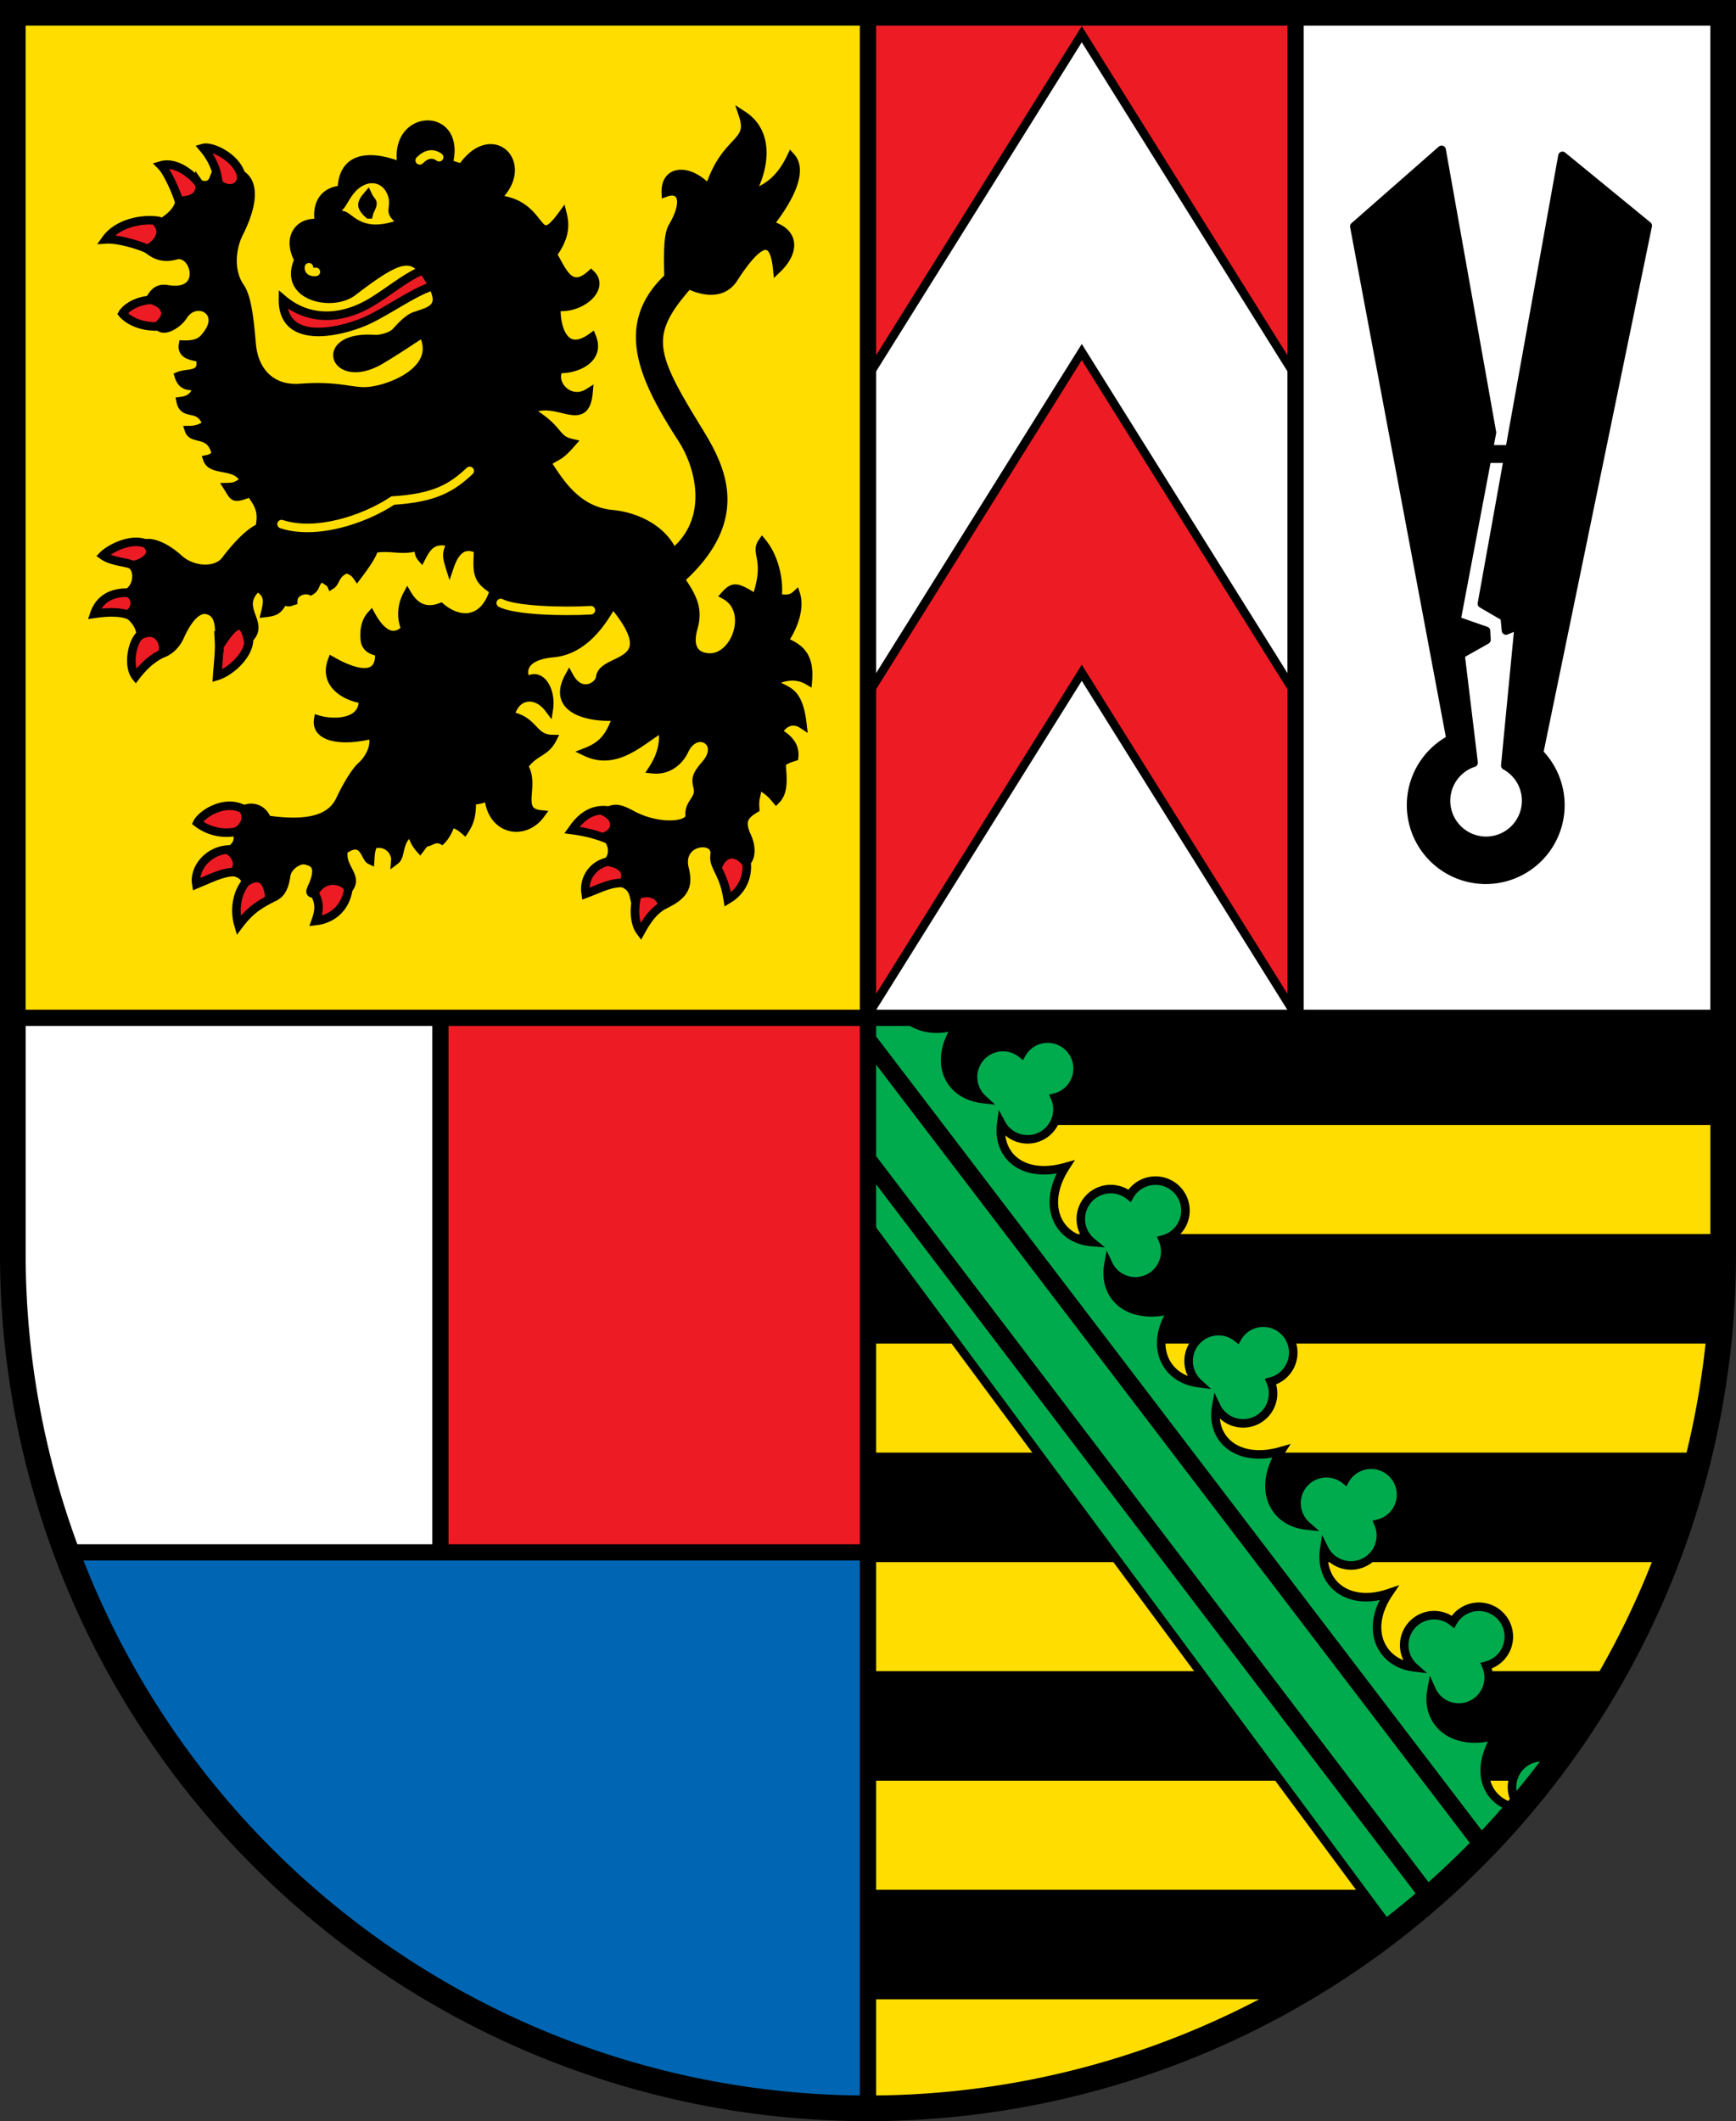 <svg width="203mm" height="248mm" viewBox="0 0 203 248" xmlns="http://www.w3.org/2000/svg"><rect x="0" y="0" width="203" height="248" fill="#333333" stroke="none"/><path d="M101.498 246.503a100.059 100.059 0 0 0 70.711-29.255 99.822 99.822 0 0 0 29.29-70.628v-27.617h-100z"/><path d="M7.897 181.503c4.967 13.193 12.72 25.586 22.891 35.745a100.058 100.058 0 0 0 70.71 29.255v-65z" fill="#0066b3"/><path d="M51.498 119.003h-50v27.617c0 12.124 2.207 23.749 6.399 34.883h43.6z" fill="#fff"/><path d="M1.5 1.5h100V119H1.5z" fill="#fd0"/><path d="M101.498 1.5h100V119h-100V1.5" fill="#fff"/><path d="M51.498 181.503h50v-62.5h-50z" fill="#ed1c24"/><g fill="#fd0"><path d="M101.498 131.531v12.75h100v-12.75zM101.498 233.753v12.75c17.27 0 34.08-4.464 48.885-12.75zM101.498 208.198v12.75h66.8a99.923 99.923 0 0 0 11.935-12.75zM101.498 182.642v12.75h87.267a99.875 99.875 0 0 0 6.004-12.75zM101.498 157.087v12.75h97.262a99.72 99.72 0 0 0 2.186-12.75z"/></g><g stroke="#000"><path d="M101.668 119.003c-.053.07-.104.14-.162.21l-.008.163v23.68l61.163 82.585a99.97 99.97 0 0 0 14.906-14.187c-3.77-.637-5.286-4.363-2.57-8.57-5.018 1.442-8.325-1.41-7.598-5.3.106.237.237.462.394.67a3.497 3.497 0 0 0 5.998-3.5 3.5 3.5 0 1 0-2.972-6.182 3.48 3.48 0 0 0-.92 1.053 3.498 3.498 0 0 0-4.986 4.834c.133.175.282.335.446.481-3.921-.482-5.808-4.459-2.967-8.664-4.796 1.627-8.144-1.217-7.538-5.173.094.19.205.374.334.543a3.497 3.497 0 0 0 5.998-3.499 3.5 3.5 0 1 0-2.973-6.18 3.479 3.479 0 0 0-.918 1.051 3.498 3.498 0 0 0-4.516 5.34c-3.966-.425-5.769-4.388-2.991-8.689-4.96 1.418-8.248-1.308-7.565-5.228.1.21.218.412.36.598a3.498 3.498 0 0 0 5.998-3.499 3.5 3.5 0 1 0-2.973-6.181 3.48 3.48 0 0 0-.919 1.052 3.498 3.498 0 0 0-4.986 4.834c.125.166.268.318.422.458-3.963-.509-5.814-4.525-2.943-8.64-4.981 1.399-8.252-1.292-7.561-5.223.098.208.217.408.356.592a3.498 3.498 0 0 0 5.998-3.5 3.5 3.5 0 1 0-2.972-6.181 3.477 3.477 0 0 0-.92 1.053 3.498 3.498 0 0 0-4.986 4.834c.164.215.354.409.563.58-4.012-.324-5.902-4.38-3.083-8.762-4.899 1.372-8.003-1.269-7.493-5.087.084.158.178.311.287.455a3.498 3.498 0 0 0 5.999-3.499 3.5 3.5 0 0 0 1.931-5.509h0a3.5 3.5 0 0 0-4.904-.672 3.478 3.478 0 0 0-.919 1.052 3.499 3.499 0 0 0-4.986 4.835c.126.166.266.317.418.457-4.061-.475-5.886-4.395-2.94-8.64-2.544.852-4.65.33-6.032-.845zm78.691 86.45a3.493 3.493 0 0 0-2.169.709 3.5 3.5 0 0 0-.484 5.128 99.856 99.856 0 0 0 4.285-5.403 3.497 3.497 0 0 0-1.632-.434z" fill="#00ab4e" stroke-linecap="square" stroke-miterlimit="8"/><path d="m167.164 221.865-65.472-86.04M173.603 216.092l-71.911-94.255" fill="none" stroke-width="2"/><path d="M101.498 81.16v37.5l25-40 25 40v-37.5l-25-40z" fill="#ed1c24"/><path d="M101.498 1.5V44l25-40 25 40V1.5z" fill="#ed1c24"/><path d="m168.574 17.52-10.206 8.95 11.262 59.966a8.729 8.729 0 0 0-4.624 7.696 8.729 8.729 0 1 0 17.458 0 8.728 8.728 0 0 0-2.496-6.099l12.709-61.642-9.97-8.164-6.172 34.306h-2.446l.372-1.963zm5.308 36.111h2.456l-3.05 16.957 2.666 1.552.152 1.578 1.499-.618-1.583 16.41a4.686 4.686 0 1 1-6.933 4.111 4.686 4.686 0 0 1 3.224-4.446l-1.531-12.65 3.037-1.717-.048-1.043-3.47-1.214z" stroke-linejoin="round"/></g><g fill="#ed1c24" stroke="#000"><path d="M16.641 74.04c-1.178.647-1.775 3.778-.77 5.047.916-1.19 1.948-2.197 3.388-2.809 1.103-.468-.498-3.402-2.618-2.238zM27.865 97.179c1.283-.782 1.305-1.634.709-2.52-2.312-1.3-5.03.57-5.497 1.537a5.605 5.605 0 0 0 4.788.983zM17.207 63.64c-1.691-.876-4.342.46-5.167 1.305 1.005.724 2.782.778 3.378 1.086 1.938 1.004 3.588-1.46 1.789-2.391zM11.035 71.77c1.198-.18 3.034-.336 4.192.213 1.094.519 1.447-2.59-.048-2.678-1.495-.088-3.402.3-4.144 2.465zM25.614 75.01c.061 1.144-.122 2.622-.218 4.019 1.547-.47 3.87-2.522 3.718-4.475-.114-1.46-3.729-3.805-3.5.456zM52.054 31.08c-3.016-.239-6.086 2.82-8.938 4.432-3.415 1.93-7.121 1.962-10.023-.5-.071 5.677 7.356 3.694 10.224 2.268 3.115-1.547 6.67-4.292 8.867-4.052zM28.269 20.82c-.319-2.297-3.468-3.811-4.512-3.51.992 1.167 1.546 2.42 1.706 3.603.292 2.15 3.06 1.735 2.806-.093z"/><g><path d="M23.331 21.54c-.688-.974-2.679-2.737-4.504-2.197.82.807 1.91 3.416 2.13 4.277.388 1.527 4.244.569 2.374-2.08zM18.47 38.17c2.083-.051 1.994-3.333-.685-3.138-2.655.193-3.465 1.637-3.465 1.637s1.216 1.573 4.15 1.501zM18.495 25.82c1.485.237 1.423 4.745-1.174 3.338-.863-.467-3.508-1.27-4.94-1.172 1.365-1.93 4.315-2.453 6.114-2.166zM27.583 101.948c.637-1.065.205-1.884-.508-2.638-2.731-.047-4.443 2.26-4.123 4.088 1.564-.635 3.068-1.474 4.631-1.45zM31.978 104.91c-.192-3.753-2.268-3.1-3.253-1.743-.97 1.175-1.39 3.143-.826 5.03 1.49-1.99 2.689-2.563 4.079-3.287zM36.918 107.688c1.822-.208 3.449-1.403 3.81-3.698.172-1.641-3.445-2.043-4.005.38.708 1.15.631 2.102.195 3.318zM71.351 98.243c1.329-1.219 1.366-2.682-.233-3.482-2.035-.275-3.308.95-4.24 2.283 1.56.21 2.86.509 4.473 1.199zM73.038 103.247c1.746-2.368-.264-2.254-1.607-2.58-2.086.296-3.23 2.032-2.945 3.834 1.627-.604 2.977-1.382 4.552-1.254zM77.749 105.74c-.163-2.462-2.485-2.289-3.236-1.127-.375 1.326-.434 3.262.391 4.344.69-1.25 1.442-2.473 2.845-3.217zM87.285 100.69c-1.23-2.319-3.463-.729-3.371.838.746 1.561.948 2.184 1.19 3.645 1.9-1.123 2.392-2.996 2.181-4.483z"/></g></g><g><path class="fil0" d="M77.468 105.864c2.888-1.232 3.006-2.57 2.578-4.307-.802-3.257 3.442-3.793 3.535-1.896.02.413-.206.82.3 1.797.879-2.278 2.497-1.702 3.307-.639.64-.4.756-1.73.155-3.03-.848-1.83-.272-2.497.96-3.24-.096-1.486.196-1.224.264-2.749 1.068.418 1.684 1.074 2.198 1.699 1.145-1.143.561-3.418.66-4.326.464-.369.88-.505 1.436-.68.122-1.22-.557-2.097-1.905-2.874.645-1.184 1.762-1.66 2.873-.93-.521-4.617-2.289-3.659-3.454-4.998.963-.504 2.57-1.007 4.092-.125.266-3.233-1.307-3.903-2.821-4.608 1.453-2.126 1.825-4.162 1.435-5.402-.578.526-1.124.511-2.187.378.24-1.426-.075-4.438-1.766-6.514-.907 1.3.9 2.036-.72 6.56-2.197-1.357-2.597-1.547-3.63-.394 3.308 1.786 1.217 7.63-2.05 7.28-1.761-.188-2.198-1.52-1.648-3.473.605-2.149-.021-3.48-1.52-5.67 8.23-7.414 4.402-13.625 1.88-17.735-5.373-8.758-6.025-10.934-.932-16.703 1.56.756 3.958 1.318 5.285-.747 2.318-3.606 4.631-5.885 5.095-1.103 2.054-1.97 2.193-4.33-.974-5.153 3.113-3.967 3.729-6.629 2.59-7.902-1.465 3.072-3.316 3.851-4.781 4.355 1.504-2.568 2.541-7.026-.821-9.236 1.138 3.44-2.096 2.558-4.003 8.66-2.148-2.469-5.135-2.481-5.037.35 1.79-.642 2.593.945.805 3.985-.533.904-.569 2.635-.49 5.937-5.877 5.499-3.057 11.693 1.595 18.893 2.104 3.256 3.696 9.434-1.053 13.321-1.221-2.85-4.438-4.274-7.148-4.525-4.491-.415-6.49-4.418-7.654-6.014 1.4-1.034 1.328-.5 2.911-2.298-2.045-.462-1.266-1.679-4.991-3.792 3.1-1.924 6.567 2.395 6.975-2.098-2.148 1.361-4.463-.965-3.466-2.793 1.776.12 4.952-1.001 3.866-3.698-3.49 2.531-4.31-1.733-4.122-3.58 2.828.374 5.68-2.162 4.017-3.77-2.545 2.293-3.417-.611-4.49-2.323 1.101-1.535 1.615-2.911 1.173-4.679-3.426 4.699-1.842-1.385-7.88-1.787 4.441-3.937-.3-8.9-3.87-3.692-.29 0-1.38-.332-1.576-.534 1.552-6.26-6.758-5.83-5.442.446-2.908-1.212-6.963-1.785-7.048 2.683-2.447.184-3.002 2.116-2.642 3.918-2.345-.303-3.837 1.64-2.414 4.273-1.969 4.3 3.922 5.573 6.331 3.732 5.51-4.21 6.979-4.614 8.878-1.546 2.058 3.323.482 3.709-1.584 4.384-.835.273-1.72 1.278-2.27 1.87-.524.566-1.866.87-2.453.829-6.954-.485-4.766 5.732.802 2.37 2.353-1.421 3.529-2.266 4.81-3.063 2.306 4.293-4.005 6.71-6.658 6.802-1.749.062-3.367-.726-7.645-.398-3.54.272-5.42-2.086-5.693-5.03-.24-2.59-.473-5.49-1.363-6.77-1.27-1.815-1.044-4.494-.128-6.31 1.54-3.051 1.952-5.784.265-6.833.237 1.28-1.357 2.584-3.254.547-.253.656-.889.85-1.604.567.126 1.818-1.522 1.895-2.339 1.949-.193 1.283-1.385 2.128-2.494 2.792.701 1.053-.103 2.221-1.252 2.842.99.847 1.98 1.093 3.317.735 2.251-.603 3.675 4.787-1.028 3.974-1.066-.184-1.565.365-2.03 1.194 2.002.49 2.384 1.877.974 3.014.536.959 2.292-.11 2.918-1.102 1.472-2.334 4.975-.566 2.744 2.25-.372.47-.808 1.188-2.757 1.12-.21 1.175 1.033 1.35 1.962 1.5.591 2.27-1.395 1.714-2.46 2.165.328 1.05.959 1.242 2.084 1.144-.069 1.436-1.223 1.716-1.868 1.798.383 1.904 2.221.231 3.078 2.754-.8.429-1.19.616-2.1.628.413 1.264 2.613.062 3.159 2.838a1.893 1.893 0 0 1-1.01.57c.526 1.516 3.536.464 4.3 2.503-.772.579-1.072.733-1.916.754.79 1.237.601 1.418 2.652.662 1.064 1.433 1.475 2.265 1.066 4.114-1.42.518-3.393 2.987-3.954 3.745-1.097 1.48-3.869 1.322-5.48-.139-1.483-1.344-2.993-1.972-3.883-1.803 1.426 1.216-.232 2.377-1.57 2.561.821.73.599 2.556-.487 3.196 1.076.548 1 1.97.01 2.505.762.593 1.419 1.405 1.468 2.461 1.776-.975 2.95.676 2.554 2.122 1.103-.365 1.753-1.367 2.002-1.927 1.193-2.682 2.363-3.347 3.224-3.13 1.683.423 1.367 2.369 1.443 4.222 2.137-3.478 2.9-2.711 3.303-.77 2.279-1.904-1.655-3.649 1.135-6.135 1.259.815 1.285 1.471.896 3.025 1.335-.15 1.542-.384 2.185-1.538.44.452.775.224 1.088.13.014-1.121 1.409-1.453 2.032-1.164.727-.403.38-1.025 1.364-1.612.35.399.913.561 1.059.906.553-.352.454-1.397 1.808-1.851.568.195.892.388 1.21.848.61-.818 1.734-2.277 1.983-3.233 2.13-.367 3.273.386 5.233-.311-.036.477-.016.978.3 1.347.655-1.267 1.332-2.36 3.526-1.74-.63 1.146-.584 1.594-.216 2.772.441-1.297 1.341-2.997 3.333-1.99-.118 2.77-.239 3.471 1.854 4.793-1.096 3.705-3.95 3.893-6.224 1.971-2 .761-3.184-.262-3.908-1.485-.864 1.62-.621 3.224-.199 4.023-1.28 1.339-2.717.828-4.049-1.595-.762.856-.822 2.058-.72 2.927.092.793.713 1.208 1.678 1.366.225 3.254-2.587 2.724-5.53 1.046-1.036 2.821 1.78 4.237 3.62 4.473.167 2.925-3.51 2.91-5.229 2.394-.328 2.088 2.734 2.642 6.328 1.729.546 1.387-.48 2.982-1.246 3.663-.948.842-2.108 3.102-2.496 3.94-.951 2.058-3.275 3.144-8.574 2.371-.542-1.49-2.022-1.6-2.761-1.15.538.761.289 1.92-.83 2.54.453.911.056 1.78-.855 2.21.974.623 1.25 1.77.609 2.514.81.183 1.258.608 1.37 1.179 1.806-1.206 2.624.022 2.744 1.872 1.348-.17 1.787-1.356 1.956-2.62.151-1.127 1.513-1.973 2.247-1.805.885.203 1.742.534 1.043 2.521-.296.842-.787 1.369-.018 1.364 1.112-2.242 3.546-1.598 4.015-.536 1.263-1.494-1.014-2.504-.547-4.545 2.332-1.652 2.477.877 3.09 1.169.048-.71.03-1.007.353-1.844 1.834-.427 2.662 1.04 2.595 1.868.731-.554.232-2.347 1.831-3.311.3.68.333 1.168 1.053 1.978l.57-.754c.536.066 1.144-.68 1.958-.278.438-.44.896-1.273 1.08-2.007.66.211 1.018.365 1.595.871.734-1.095.848-2.041.847-3.487.78-.058 1.174-.11 1.966-.517.265 4.028 4.154 4.761 6.07 2.144-2.928-.3-.507-3.38-1.962-5.642 1.318-1.808 2.485-1.514 3.338-3.167-2.334-.036-2.075-2.209-4.928-2.706.586-2.525 2.994-2.901 4.534-.858.31-2.019-.914-4.397-2.588-3.213-.507-.652-.998-2.91 3.098-3.278 4.288-.385 6.432-5.065 6.968-5.77 6.265 7.491-1.2 6.14-1.474 8.61-.117 1.055-2.287 2.385-3.637-.113-2.285 4.144 2.891 4.905 5.613 4.661-.791 2.137-1.462 3.344-3.627 4.184 3.65 1.73 6.585-1.526 8.914-2.816.303 1.518-.04 3.165-1.123 4.824 1.769.186 3.077-.898 3.703-2.224 1.375-2.914 4.742-.958 2.492 1.641-1.146 1.325-1.184 1.694-.926 2.77.317 1.321-1.074 1.735-.952 3.225.106 1.292-3.665 1.595-6.74-.074-1.626-.882-2.054-.82-3.141-.312 1.512.76 1.348 2.282.032 2.802.755.647 1.175 1.99.307 2.99 1.678.313 2.457 1.108 1.79 2.518.821.352 1.107.867 1.279 1.652.616-.659 2.87-.977 3.294.94z" clip-rule="evenodd" fill-rule="evenodd" image-rendering="optimizeQuality" shape-rendering="geometricPrecision" stroke="#000"/><path d="M44.96 22.3c-.677-.95-1.867-1.045-2.94-.199-.945.744-1.383 2.005-1.846 2.462 1.186.23 1.874 2.367 5.735 1.272-1.284-1.3.121-1.828-.95-3.535z" fill="#fd0" stroke="#fd0" stroke-width=".2"/><path d="M43.11 25.06c-.284-.225-.715-.732-.73-1.061-.015-.355.248-.752.622-1.183.294.637.53.674.55.942.025.382-.319.77-.442 1.302z" stroke="#000" stroke-linecap="round"/></g><g fill="none"><g stroke="#fd0" stroke-linecap="round"><path d="M49.081 18.75c.823-.81 1.568-.872 2.27-.368M36.127 31.25c-.038.396.251.593.807.538M58.556 70.5c1.698.89 7.266 1.036 10.538.847M32.925 61.28c3.947 1.299 9.527-.454 13.01-2.755 4.94-.307 6.9-1.51 8.989-3.464"/></g><g stroke="#000"><g stroke-linecap="square"><path d="M1.5 1.5v145.12a99.828 99.828 0 0 0 29.29 70.628 100.058 100.058 0 0 0 70.71 29.255 100.059 100.059 0 0 0 70.71-29.255 99.822 99.822 0 0 0 29.29-70.628V1.5z" stroke-miterlimit="8" stroke-width="3"/><g stroke-miterlimit="7.2" stroke-width="1.9"><path d="M7.897 181.503h93.601M51.498 181.503v-62.5M201.498 119.003h-200"/></g></g><path d="M101.498 1.5v245M151.498 1.5V119" stroke-miterlimit="7.2" stroke-width="1.9"/></g></g></svg>